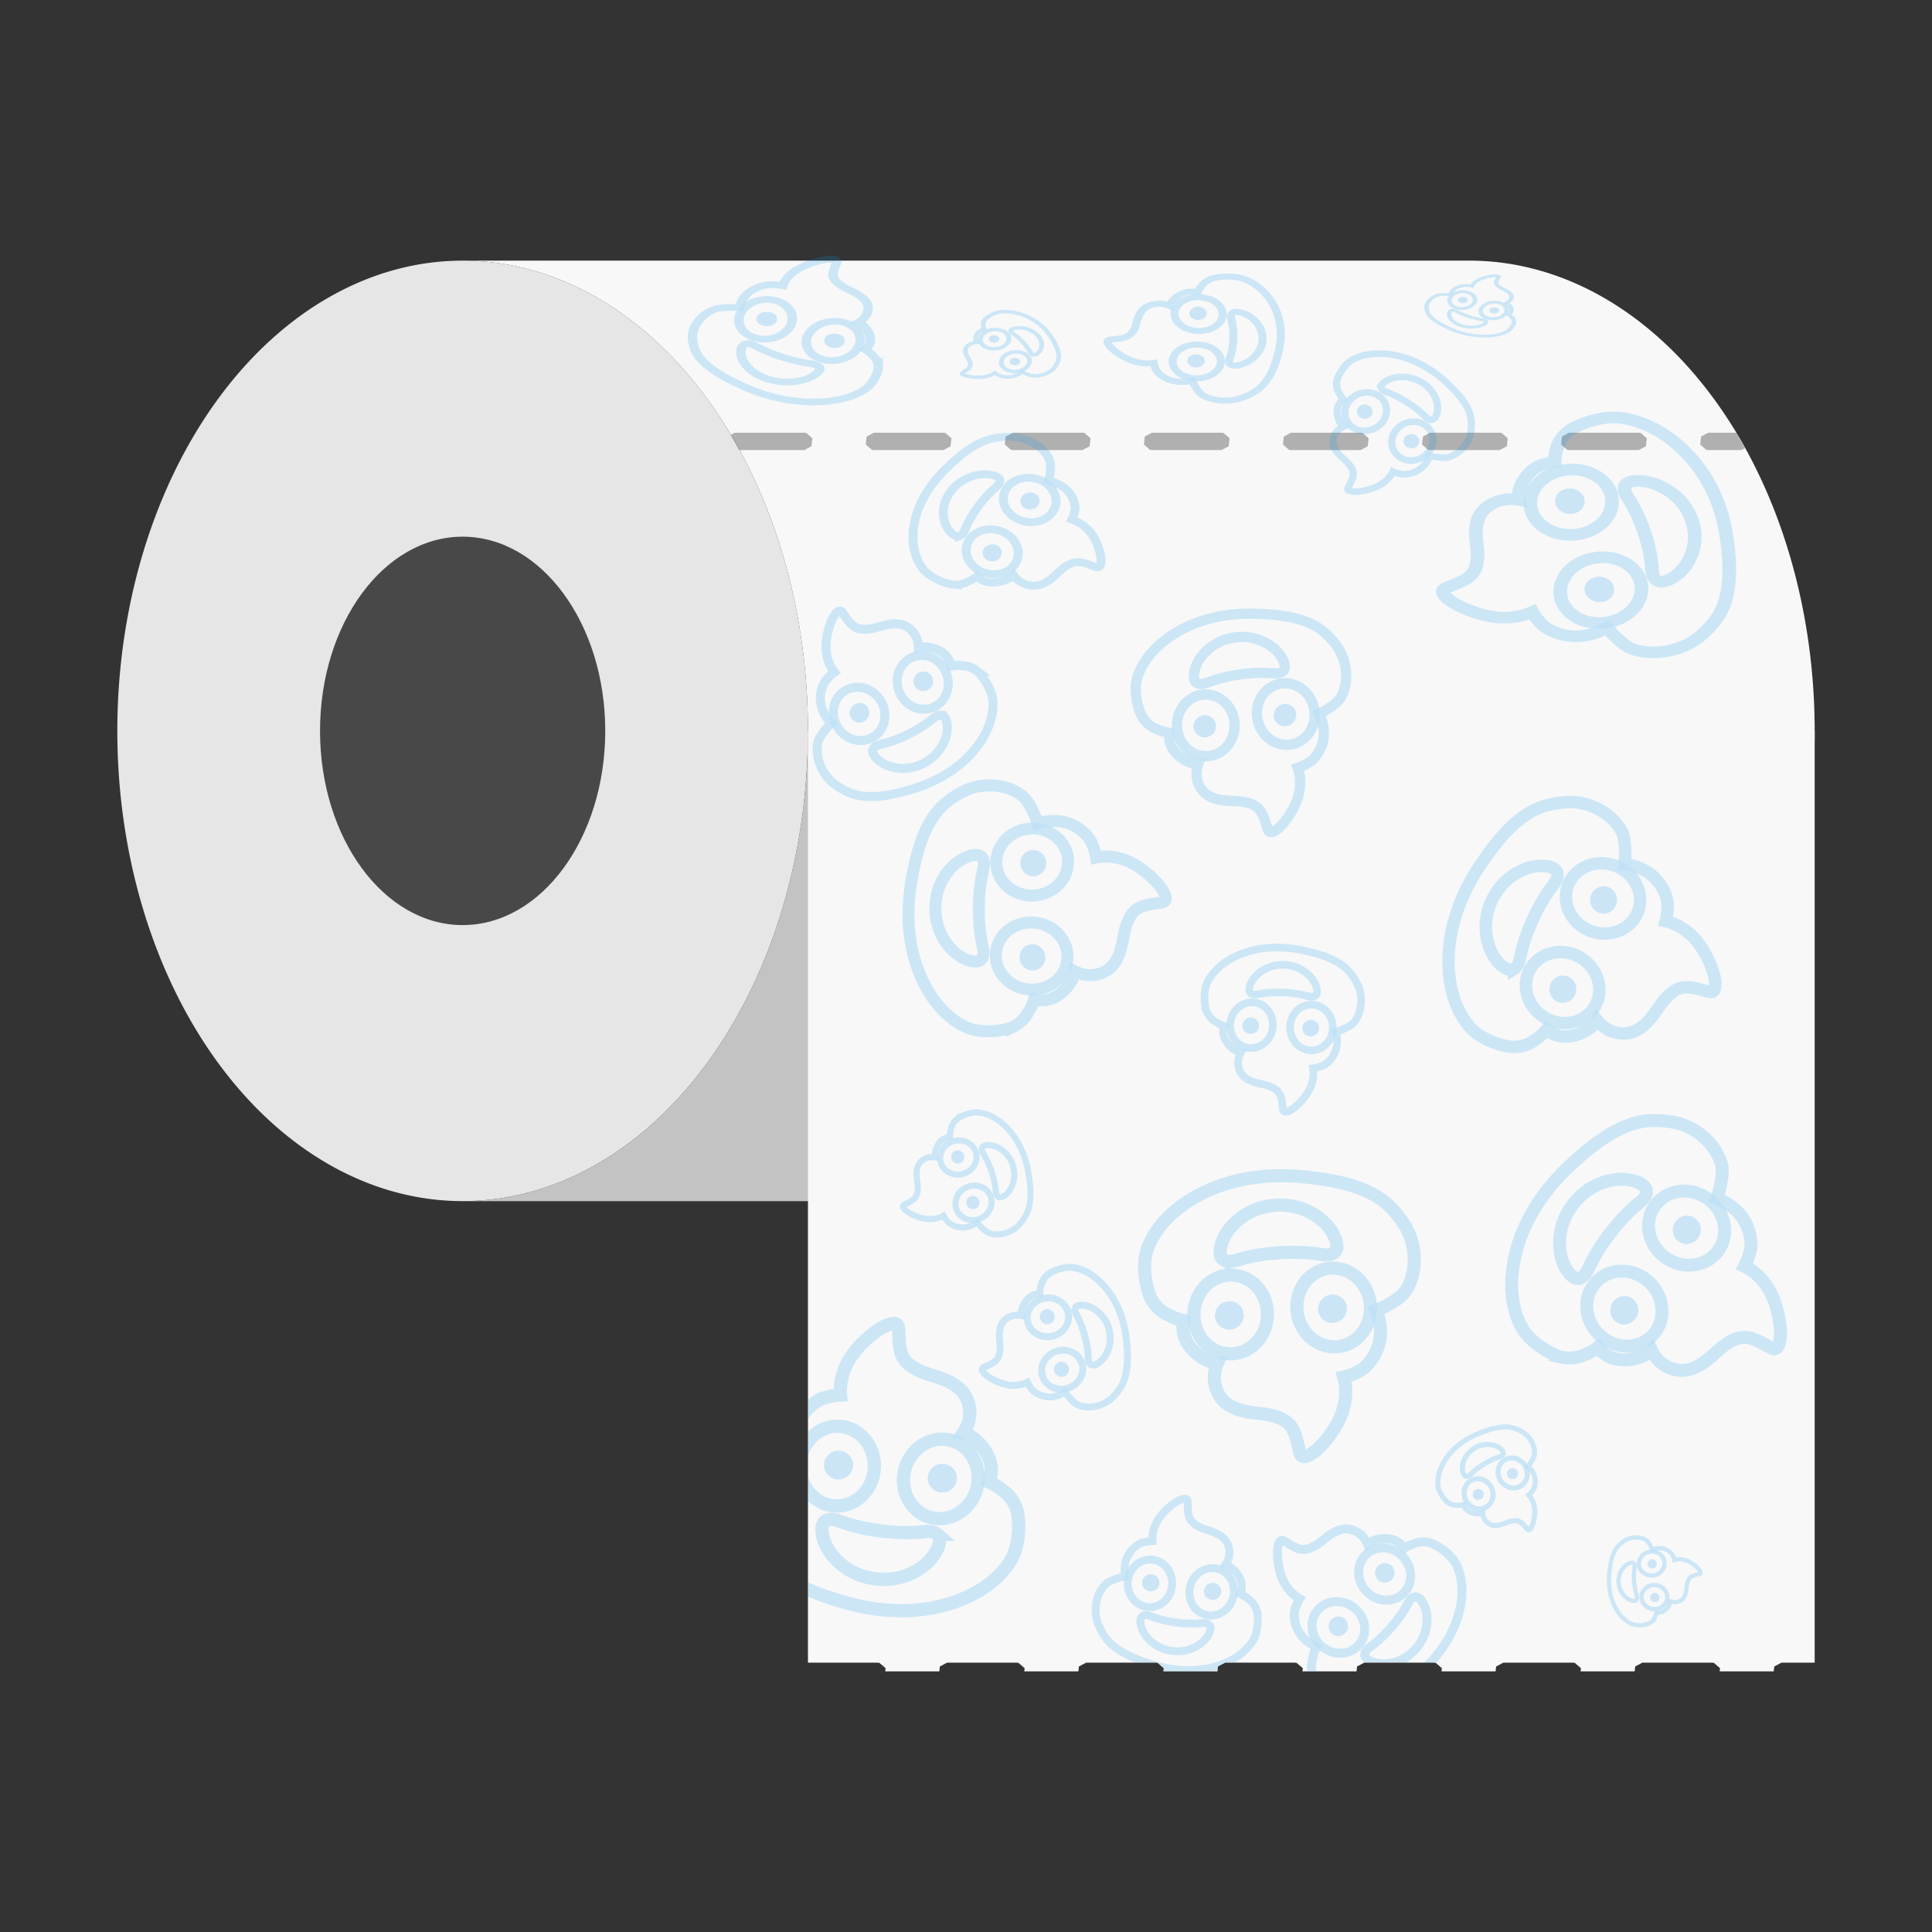 <svg xmlns="http://www.w3.org/2000/svg" xmlns:xlink="http://www.w3.org/1999/xlink" height="128" width="128"><rect width="100%" height="100%" fill="#333333" stroke="none"/><defs><linearGradient id="a"><stop offset="0"/><stop offset="1" stop-opacity="0"/></linearGradient><clipPath id="c"><path d="M37.576 20.36L60.7 55.42l2.616-1.726.078-.04.365.047.064.128 2.035-1.342-.1-.198.174-.32 2.617-1.726.078-.04.364.047.065.128 2.035-1.342-.101-.198.175-.32 2.616-1.726.078-.04.365.047.064.128 2.035-1.342-.1-.198.175-.32 2.616-1.726.078-.04.365.047.064.128 2.035-1.343-.1-.197.174-.32 2.617-1.726.078-.04.364.046.065.129 2.035-1.343-.101-.197.175-.32 2.616-1.726.078-.04.365.046.064.128 2.035-1.342-.1-.197.175-.321 2.616-1.725.078-.04.365.046.064.128 2.035-1.342-.1-.197.174-.321 1.25-.825-23.121-35.06z" fill="#f8f8f8" stroke-width="14" paint-order="stroke fill markers"/></clipPath><clipPath id="e"><path d="M-.603 8.479L38.886 66.74l4.347-2.947.13-.07.612.072.11.214 3.383-2.293-.174-.328.287-.542L51.93 57.9l.13-.069.612.072.11.213 3.382-2.292-.173-.33.287-.54 4.348-2.947.13-.07.611.072.11.213 3.383-2.292-.173-.329.286-.541 4.348-2.947.13-.07.612.072.11.213 3.382-2.292-.173-.329.287-.541 4.348-2.947.13-.07.612.072.11.213 3.382-2.292-.173-.328.286-.542 4.348-2.947.13-.069.612.071.11.214 3.382-2.293-.173-.328.287-.542 4.348-2.946.13-.07.612.072.11.213 3.382-2.292-.173-.33.287-.54 2.078-1.41-39.489-58.26z" fill="#f8f8f8" stroke-width="14" paint-order="stroke fill markers"/></clipPath><clipPath id="d"><path d="M47.38-21.468L23.404 35.804l4.274 1.79.113.062.243.487-.104.184 3.324 1.392.16-.287.538-.049 4.274 1.79.113.062.243.486-.104.185 3.324 1.392.16-.287.538-.05 4.273 1.79.114.062.243.487-.104.184 3.324 1.392.16-.286.537-.05 4.274 1.79.114.062.243.487-.104.184 3.324 1.392.16-.287.537-.049 4.274 1.79.114.062.243.486-.105.185 3.325 1.391.159-.286.538-.05 4.274 1.79.114.062.242.487-.104.184 3.325 1.392.159-.286.538-.05 4.274 1.79.114.062.242.486-.104.185 3.325 1.392.159-.287.538-.05 2.043.856L109.26 4.44z" fill="#f8f8f8" stroke-width="14" paint-order="stroke fill markers"/></clipPath></defs><g stroke-width="14"><path d="M30.652 17.268a22.878 31.155 0 0 1 22.877 31.155 22.878 31.155 0 0 1-22.877 31.154h66.696a22.878 31.155 0 0 0 22.879-31.154 22.878 31.155 0 0 0-22.88-31.155z" fill="#f8f8f8" paint-order="stroke fill markers"/><path d="M53.53 48.423A22.878 31.155 0 0 1 30.65 79.577 22.878 31.155 0 0 1 7.773 48.423a22.878 31.155 0 0 1 22.878-31.155A22.878 31.155 0 0 1 53.53 48.423z" fill="#e6e6e6" paint-order="stroke fill markers"/><ellipse cx="30.651" cy="48.423" rx="9.448" ry="12.866" fill="#484848" paint-order="stroke fill markers"/><path d="M53.529 48.423v61.733h4.607l.128.014.41.353-.026.21h3.584l.036-.325.474-.252h4.607l.128.014.41.353-.025.21h3.583l.036-.325.475-.252h4.607l.128.014.41.353-.025.21h3.583l.036-.325.475-.252h4.607l.128.014.41.353-.025.209h3.583l.036-.324.475-.252h4.606l.129.014.409.353-.025.209h3.584l.036-.324.474-.252h4.607l.128.013.41.354-.025.209h3.583l.036-.324.475-.252h4.607l.128.013.41.353-.025.21h3.583l.036-.324.475-.252h2.202V48.423z" fill="#f8f8f8" paint-order="stroke fill markers"/><path d="M53.529 48.423a22.878 31.155 0 0 1-22.877 31.154h22.877z" fill-opacity=".216" paint-order="stroke fill markers"/></g><path style="line-height:normal;font-variant-ligatures:normal;font-variant-position:normal;font-variant-caps:normal;font-variant-numeric:normal;font-variant-alternates:normal;font-feature-settings:normal;text-indent:0;text-align:start;text-decoration-line:none;text-decoration-style:solid;text-decoration-color:#000;text-transform:none;text-orientation:mixed;shape-padding:0;isolation:auto;mix-blend-mode:normal" d="M48.681 28.668l-.268.142a22.878 31.155 0 0 1 .56 1.01h4.315l.475-.252.06-.533-.407-.353-.128-.014zm9.214 0l-.477.252-.059.535.408.351.128.014h4.607l.474-.252.061-.533-.407-.353-.128-.014zm9.214 0l-.477.252-.059.535.407.351.129.014h4.606l.475-.252.06-.533-.406-.353-.129-.014zm9.213 0l-.477.252-.058.535.407.351.128.014h4.607l.475-.252.06-.533-.407-.353-.128-.014zm9.214 0l-.477.252-.058.535.407.351.128.014h4.607l.474-.252.061-.533-.407-.353-.128-.014zm9.214 0l-.477.252-.059.535.407.351.129.014h4.607l.474-.252.06-.533-.406-.353-.128-.014zm9.213 0l-.477.252-.058.535.407.351.128.014h4.607l.475-.252.06-.533-.407-.353-.128-.014zm9.214 0l-.477.252-.058.535.407.351.128.014h2.202l.22-.117a22.878 31.155 0 0 0-.577-1.035z" color="#000" font-weight="400" font-family="sans-serif" white-space="normal" overflow="visible" fill-opacity=".29" stroke-linecap="round" stroke-linejoin="round" stroke-dasharray="4,4"/><g opacity=".402"><g transform="matrix(.097 -.048 .048 .097 62.758 39.13)" id="b" stroke-width="9.232" opacity=".642"><path d="M-5.407 52.418c-1.31-2.72-3.46-5.53-6.97-7.33a22.55 22.55 0 0 0-6.01-2.63c1.53-5.6-.64-10.06-3.69-13.39-4.53-4.88-9.27-5.59-9.27-5.59h-.01c1.56-3.03 2.15-6.54 1.36-9.99-1-4.26-3.29-6.94-6.31-8.73-3.09-1.83-6.91-2.73-10.83-3.43-1.88-.34-9.81-1.45-13.1-6-2.65-3.69-2.73-10.33-3.45-12.32-.77-2.05-3.38-1.15-6.23.76-3.33 2.22-10.23 9.35-12.89 16.49-2.03 5.47-2.08 10.21-1.28 13.89-3.29.55-5.76 1.66-6.23 1.88-.16.05-.32.1-.49.17-3.01 1.24-9.43 7.02-10.01 15.85-.2 3.14.21 6.31 1.2 9.26-3.94 1.1-6.22 2.54-6.26 2.57-2 .75-5.18 2.95-6.15 4.13-1.97 2.38-3.34 5.21-4.15 8.18-1.77 6.46-1.12 13.81 2.02 19.77 1.74 3.31 4.12 6.83 6.74 9.52 8.55 8.79 23.31 12.11 34.96 14.03 14.19 2.34 29.05 1.52 42.33-3.97 19.92-8.22 25.22-21.44 26-25.17 1.75-8.31-.37-16.08-1.28-17.95z" fill="none" stroke="#129dee" stroke-width="5.539" stroke-opacity=".729"/><ellipse cx="-47.649" cy="-33.287" rx="16.611" ry="15.501" transform="rotate(-83.65)" fill="none" stroke="#129dee" stroke-width="5.539" stroke-opacity=".729"/><path d="M-31.667 43.648c-.23 3.3-3.14 5.82-6.49 5.62-3.36-.19-5.9-3.04-5.67-6.34.22-3.31 3.12-5.82 6.48-5.62 3.36.19 5.91 3.04 5.68 6.34" fill="#1297ee" fill-opacity=".729" stroke-width="71.811"/><ellipse cx="-84.887" cy="37.411" rx="15.5" ry="16.611" transform="rotate(-4.313)" fill="none" stroke="#129dee" stroke-width="5.539" stroke-opacity=".729"/><path d="M-75.277 42.418c.38 3.29-2.01 6.3-5.34 6.72-3.34.43-6.36-1.9-6.74-5.18-.4-3.29 1.99-6.3 5.33-6.73 3.33-.42 6.36 1.91 6.75 5.19" fill="#1297ee" fill-opacity=".729" stroke-width="71.811"/><path d="M-36.947 66.748c-2.22-1.5-5.02-.51-7.49 0-6.9 1.42-12.95 1.48-15.86 1.48s-8.96-.06-15.86-1.48c-2.47-.51-5.27-1.5-7.49 0-2.82 1.9-.74 8.74 3.7 13.36 2.68 2.79 9.07 8.21 19.66 8.21 10.58 0 16.97-5.42 19.66-8.21 4.42-4.62 6.5-11.45 3.68-13.36z" fill="none" stroke="#129dee" stroke-width="5.539" stroke-opacity=".729"/></g><use height="100%" width="100%" transform="matrix(-.843 .449 -.513 -.737 140.465 42.425)" xlink:href="#b" stroke-width="1.083" opacity=".642"/><use height="100%" width="100%" transform="scale(-1.324) rotate(-63.329 -70.678 90.096)" xlink:href="#b" stroke-width=".755" opacity=".642"/><use height="100%" width="100%" transform="rotate(-151.464 71.042 49.056) scale(.844)" xlink:href="#b" stroke-width="1.185" opacity=".642"/><use height="100%" width="100%" transform="rotate(-82.141 78.866 40.789) scale(.674)" xlink:href="#b" stroke-width="1.483" opacity=".642"/><use height="100%" width="100%" transform="matrix(.293 .254 -.405 .184 99.354 -3.276)" xlink:href="#b" stroke-width="2.525" opacity=".642"/><use height="100%" width="100%" transform="scale(-1.138) rotate(18.29 267.043 -406.426)" xlink:href="#b" stroke-width=".879" opacity=".642"/><use height="100%" width="100%" transform="matrix(.27 -1.268 1.486 .23 20.411 100.393)" xlink:href="#b" stroke-width=".717" opacity=".642"/><use height="100%" width="100%" transform="matrix(-.387 -.638 .698 -.353 82.586 82.232)" xlink:href="#b" stroke-width="1.311" opacity=".642"/><use height="100%" width="100%" transform="matrix(.418 -.59 .786 .313 18.323 42.725)" xlink:href="#b" stroke-width="1.297" opacity=".642"/><use height="100%" width="100%" transform="matrix(.662 .571 -.81 .467 51.354 -33.433)" xlink:href="#b" stroke-width="1.138" opacity=".642"/><use height="100%" width="100%" transform="matrix(-.064 -.376 .53 -.045 45.852 47.491)" xlink:href="#b" stroke-width="2.223" opacity=".642"/><use height="100%" width="100%" transform="rotate(140.72 93.326 67.304) scale(1.378)" xlink:href="#b" stroke-width=".725" opacity=".642"/><use height="100%" width="100%" transform="rotate(174.895 64.58 63.65) scale(.564)" xlink:href="#b" stroke-width="1.774" opacity=".642"/><use height="100%" width="100%" transform="matrix(-.176 .44 -.44 -.176 140.259 86.868)" xlink:href="#b" stroke-width="2.109" opacity=".642"/><use height="100%" width="100%" transform="rotate(154.062 95.053 78.03) scale(1.432)" xlink:href="#b" stroke-width=".698" opacity=".642"/><use height="100%" width="100%" transform="rotate(-157.527 87.308 77.11) scale(1.453)" xlink:href="#b" stroke-width=".688" opacity=".642"/><use clip-path="url(#c)" height="100%" width="100%" transform="rotate(33.405 23.562 36.333) scale(1.47)" xlink:href="#b" stroke-width=".68" opacity=".642"/><use height="100%" width="100%" transform="scale(.765) rotate(-78.956 117.754 61.668)" xlink:href="#b" stroke-width="1.308" opacity=".642"/><use clip-path="url(#d)" height="100%" width="100%" transform="matrix(.917 -.384 .384 .917 18.317 86.305)" xlink:href="#b" stroke-width="1.006" opacity=".642"/><use clip-path="url(#e)" height="100%" width="100%" transform="rotate(34.128 -40.262 115.984) scale(.877)" xlink:href="#b" stroke-width="1.14" opacity=".642"/></g></svg>